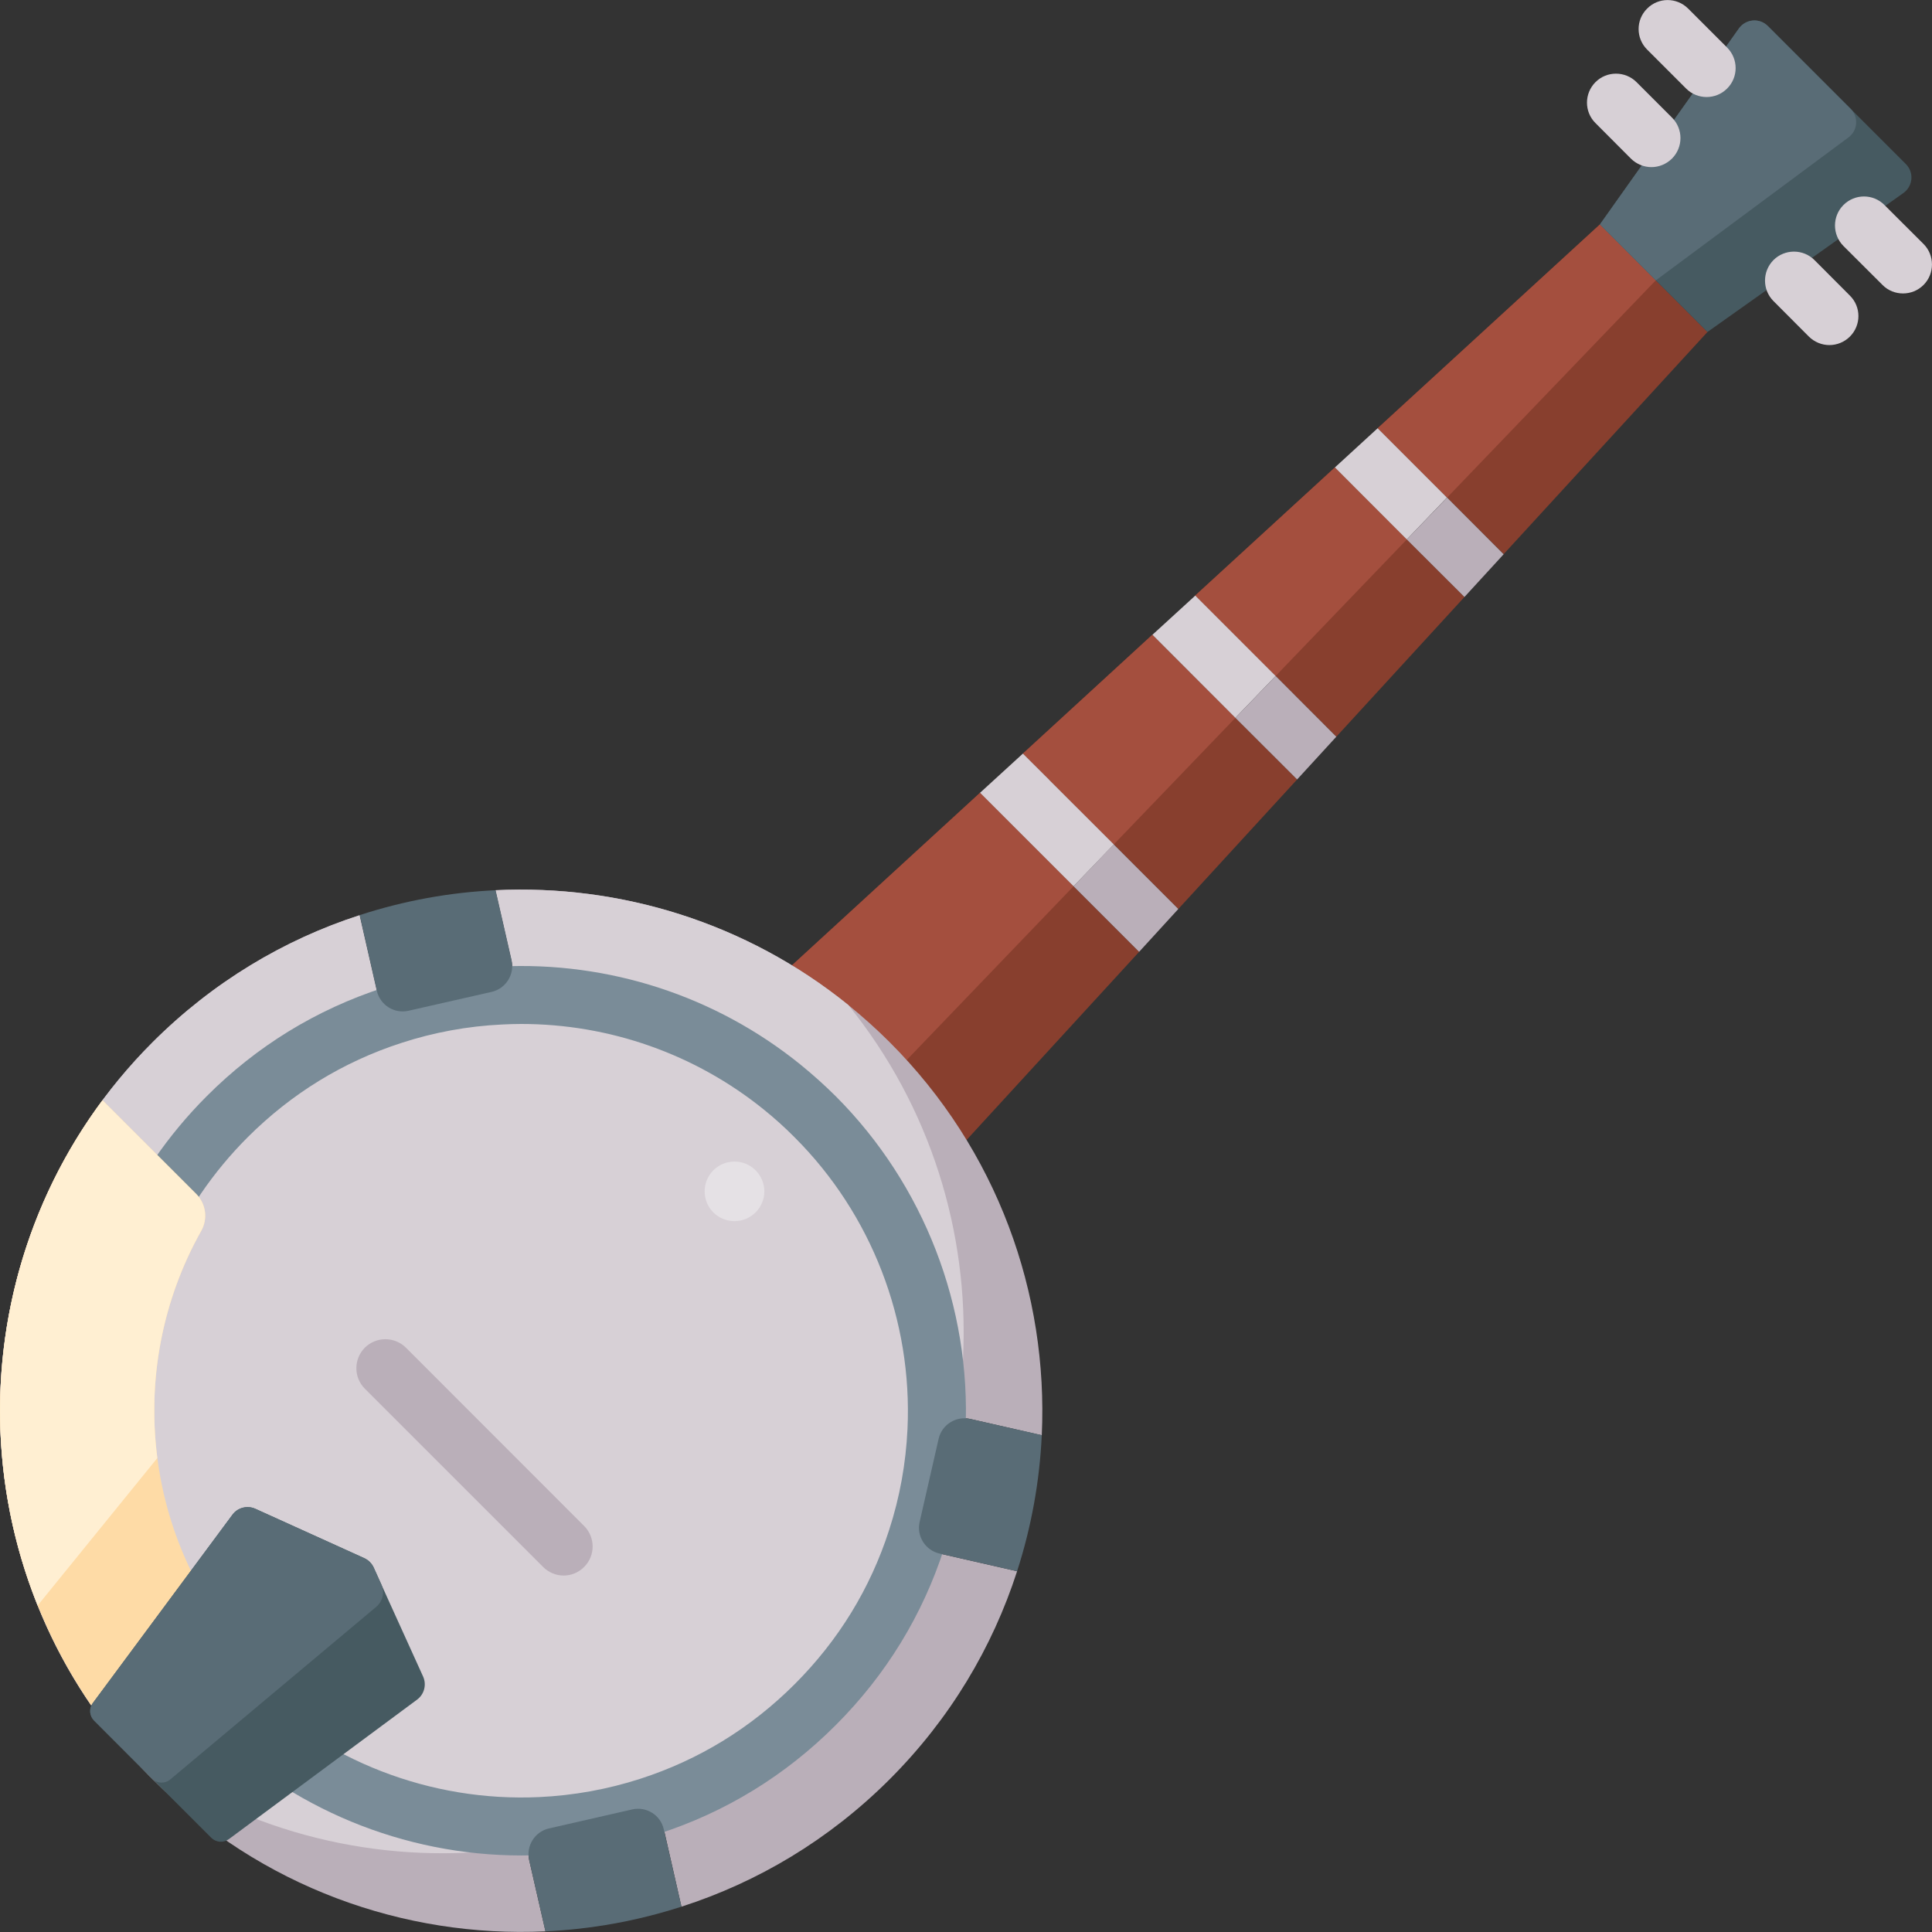 <svg width="18" height="18" viewBox="0 0 18 18" fill="none" xmlns="http://www.w3.org/2000/svg">
<rect x="0" y="0" width="18" height="18" fill="#333333" stroke="none"/>
<path d="M12.835 3.99L14.906 2.091L15.908 3.093L14.009 5.163L12.835 3.99Z" fill="#883F2E"/>
<path d="M11.135 5.549L12.437 4.355L13.644 5.562L12.45 6.864L11.135 5.549Z" fill="#883F2E"/>
<path d="M9.775 7.265L9.53 7.021L10.736 5.914L12.085 7.262L10.978 8.469L9.775 7.266C9.775 7.266 9.775 7.266 9.775 7.265Z" fill="#883F2E"/>
<path d="M8.629 11.031L6.968 9.37L9.131 7.386L10.613 8.868L8.629 11.031Z" fill="#883F2E"/>
<path d="M13.482 4.636L12.835 3.99L14.906 2.091L15.426 2.612L13.482 4.636Z" fill="#A44F3E"/>
<path d="M11.885 6.298L11.135 5.549L12.437 4.355L13.107 5.026L11.885 6.298Z" fill="#A44F3E"/>
<path d="M9.775 7.265L9.53 7.021L10.736 5.914L11.51 6.688L10.377 7.867L9.775 7.266C9.775 7.266 9.775 7.266 9.775 7.265Z" fill="#A44F3E"/>
<path d="M7.97 10.373L6.968 9.37L9.131 7.386L10.002 8.257L7.97 10.373Z" fill="#A44F3E"/>
<path d="M15.908 3.093L14.906 2.091L16.201 0.265C16.265 0.176 16.393 0.165 16.47 0.242L17.757 1.529C17.834 1.606 17.823 1.734 17.734 1.798L15.908 3.093Z" fill="#465A61"/>
<path d="M15.427 2.612L14.906 2.091L16.201 0.265C16.265 0.176 16.393 0.165 16.47 0.242L17.242 1.014C17.318 1.09 17.309 1.216 17.222 1.28L15.427 2.612Z" fill="#596C76"/>
<path d="M17.73 2.734C17.661 2.734 17.591 2.708 17.539 2.655L17.175 2.292C17.07 2.186 17.07 2.015 17.175 1.91C17.281 1.804 17.452 1.804 17.557 1.91L17.921 2.273C18.026 2.378 18.026 2.55 17.921 2.655C17.868 2.708 17.799 2.734 17.73 2.734Z" fill="#D7D0D6"/>
<path d="M17.044 3.215C16.975 3.215 16.906 3.188 16.853 3.136L16.523 2.805C16.418 2.7 16.418 2.529 16.523 2.423C16.628 2.318 16.8 2.318 16.905 2.423L17.235 2.754C17.341 2.859 17.341 3.03 17.235 3.136C17.183 3.188 17.113 3.215 17.044 3.215Z" fill="#D7D0D6"/>
<path d="M15.9 0.904C15.831 0.904 15.762 0.878 15.709 0.825L15.346 0.462C15.24 0.356 15.24 0.185 15.346 0.08C15.451 -0.026 15.622 -0.026 15.728 0.08L16.091 0.443C16.197 0.549 16.197 0.72 16.091 0.825C16.038 0.878 15.969 0.904 15.9 0.904Z" fill="#D7D0D6"/>
<path d="M15.386 1.557C15.317 1.557 15.248 1.53 15.195 1.478L14.865 1.147C14.759 1.042 14.759 0.871 14.865 0.765C14.97 0.66 15.141 0.66 15.247 0.765L15.577 1.095C15.683 1.201 15.683 1.372 15.577 1.478C15.524 1.53 15.455 1.557 15.386 1.557Z" fill="#D7D0D6"/>
<path d="M10.613 8.868L10.002 8.257L10.376 7.867L10.978 8.469L10.613 8.868Z" fill="#BAAFB9"/>
<path d="M10.002 8.257L9.131 7.386L9.53 7.021L9.775 7.265C9.775 7.266 9.775 7.266 9.775 7.266L10.377 7.867L10.002 8.257Z" fill="#D7D0D6"/>
<path d="M11.51 6.688L10.737 5.914L11.136 5.549L11.885 6.298L11.51 6.688Z" fill="#D7D0D6"/>
<path d="M12.085 7.262L11.51 6.688L11.885 6.298L12.45 6.864L12.085 7.262Z" fill="#BAAFB9"/>
<path d="M13.107 5.026L12.437 4.355L12.835 3.99L13.481 4.636L13.107 5.026Z" fill="#D7D0D6"/>
<path d="M13.644 5.562L13.107 5.026L13.482 4.636L14.009 5.164L13.644 5.562Z" fill="#BAAFB9"/>
<path d="M8.568 14.18C8.538 14.313 8.621 14.444 8.754 14.474L9.476 14.639C9.247 15.348 8.852 16.014 8.289 16.577C7.726 17.14 7.059 17.536 6.349 17.764L6.185 17.043C6.155 16.911 6.023 16.828 5.89 16.858L5.115 17.035C4.983 17.065 4.9 17.197 4.93 17.329L5.082 17.994C3.765 18.055 2.428 17.582 1.422 16.577C1.298 16.453 1.183 16.324 1.075 16.191C-0.466 14.284 -0.35 11.482 1.422 9.71C1.983 9.15 2.645 8.755 3.35 8.527L3.511 9.232C3.541 9.364 3.673 9.447 3.805 9.417L4.581 9.241C4.713 9.211 4.796 9.079 4.766 8.946L4.617 8.294C5.776 8.238 6.951 8.594 7.903 9.363C8.036 9.471 8.165 9.586 8.289 9.71C9.295 10.716 9.767 12.054 9.706 13.372L9.039 13.22C8.907 13.19 8.775 13.273 8.745 13.405L8.568 14.18Z" fill="#BAAFB9"/>
<path d="M8.973 12.639C8.953 13.068 8.877 13.494 8.743 13.907C8.515 14.615 8.119 15.282 7.556 15.844C6.993 16.407 6.326 16.803 5.616 17.032C5.204 17.165 4.778 17.241 4.349 17.261C3.194 17.315 2.024 16.958 1.075 16.191C-0.466 14.284 -0.35 11.482 1.422 9.71C1.983 9.15 2.645 8.755 3.35 8.527L3.511 9.232C3.541 9.364 3.673 9.447 3.805 9.417L4.581 9.241C4.713 9.211 4.796 9.079 4.766 8.946L4.617 8.294C5.776 8.238 6.951 8.594 7.903 9.363C8.67 10.312 9.027 11.483 8.973 12.639Z" fill="#D7D0D6"/>
<path d="M7.786 10.213C7.682 10.11 7.571 10.01 7.456 9.917C6.667 9.279 5.671 8.955 4.652 9.005C4.284 9.023 3.921 9.089 3.571 9.203C2.947 9.406 2.393 9.745 1.926 10.213C1.198 10.941 0.768 11.908 0.717 12.936C0.666 13.956 0.99 14.953 1.63 15.745C1.722 15.859 1.822 15.97 1.926 16.073C2.703 16.851 3.763 17.287 4.858 17.287C4.922 17.287 4.985 17.285 5.049 17.283C5.417 17.265 5.78 17.2 6.13 17.087C6.758 16.885 7.315 16.544 7.786 16.073C8.256 15.603 8.596 15.047 8.798 14.42C8.912 14.07 8.978 13.707 8.995 13.338C9.049 12.175 8.608 11.036 7.786 10.213V10.213ZM8.455 13.313C8.44 13.633 8.383 13.95 8.284 14.254C8.109 14.799 7.812 15.283 7.404 15.691C6.995 16.1 6.51 16.397 5.964 16.573C5.66 16.671 5.344 16.728 5.024 16.743C4.013 16.79 3.023 16.406 2.308 15.691C2.217 15.601 2.131 15.504 2.05 15.405C0.89 13.97 1.001 11.902 2.308 10.595C2.715 10.189 3.196 9.893 3.739 9.717C4.042 9.618 4.359 9.56 4.678 9.545C4.738 9.542 4.797 9.54 4.856 9.54C5.679 9.54 6.476 9.82 7.117 10.338C7.216 10.418 7.313 10.505 7.403 10.596C8.119 11.311 8.502 12.301 8.455 13.313V13.313Z" fill="#7A8C98"/>
<path d="M2.417 15.538L1.401 16.554C0.934 16.082 0.584 15.538 0.351 14.958C-0.268 13.419 -0.067 11.626 0.955 10.251L1.828 11.124C1.919 11.215 1.938 11.355 1.875 11.467C1.509 12.118 1.372 12.863 1.466 13.584C1.558 14.297 1.875 14.987 2.417 15.538V15.538Z" fill="#FEDBA6"/>
<path d="M0.351 14.958C-0.268 13.419 -0.067 11.626 0.955 10.251L1.828 11.124C1.919 11.215 1.938 11.355 1.875 11.467C1.509 12.118 1.372 12.863 1.466 13.584L0.351 14.958Z" fill="#FFEFD2"/>
<path d="M4.581 9.241L3.806 9.417C3.673 9.447 3.542 9.364 3.511 9.232L3.351 8.526C3.762 8.392 4.189 8.314 4.617 8.294L4.766 8.946C4.796 9.079 4.713 9.21 4.581 9.241Z" fill="#596C76"/>
<path d="M9.706 13.371C9.686 13.8 9.609 14.227 9.476 14.639L8.753 14.474C8.621 14.444 8.538 14.312 8.568 14.18L8.745 13.405C8.775 13.273 8.907 13.19 9.039 13.22L9.706 13.371Z" fill="#596C76"/>
<path d="M6.349 17.764C5.937 17.897 5.51 17.974 5.082 17.994L4.93 17.329C4.9 17.197 4.983 17.065 5.115 17.035L5.89 16.858C6.023 16.828 6.155 16.911 6.184 17.043L6.349 17.764Z" fill="#596C76"/>
<path d="M3.886 15.835L2.132 17.135C2.082 17.172 2.012 17.166 1.968 17.122L0.877 16.031C0.833 15.987 0.827 15.918 0.864 15.868L2.165 14.113C2.214 14.046 2.303 14.023 2.379 14.057L3.394 14.517C3.433 14.535 3.464 14.566 3.482 14.605L3.608 14.884L3.942 15.62C3.976 15.696 3.953 15.785 3.886 15.835V15.835Z" fill="#465A61"/>
<path d="M3.506 14.97L1.586 16.579C1.537 16.621 1.463 16.617 1.417 16.572L0.877 16.031C0.833 15.987 0.827 15.918 0.864 15.868L2.165 14.113C2.214 14.046 2.303 14.023 2.379 14.057L3.394 14.517C3.433 14.535 3.464 14.566 3.482 14.605L3.553 14.762C3.586 14.834 3.566 14.919 3.506 14.97V14.97Z" fill="#596C76"/>
<path d="M5.251 14.679C5.182 14.679 5.113 14.652 5.06 14.599L3.399 12.938C3.294 12.833 3.294 12.662 3.399 12.556C3.505 12.451 3.676 12.451 3.782 12.556L5.442 14.217C5.548 14.323 5.548 14.494 5.442 14.599C5.39 14.652 5.32 14.679 5.251 14.679Z" fill="#BAAFB9"/>
<path d="M6.843 11.377C6.996 11.377 7.121 11.253 7.121 11.1C7.121 10.946 6.996 10.822 6.843 10.822C6.689 10.822 6.565 10.946 6.565 11.1C6.565 11.253 6.689 11.377 6.843 11.377Z" fill="#E5E1E5"/>
</svg>
